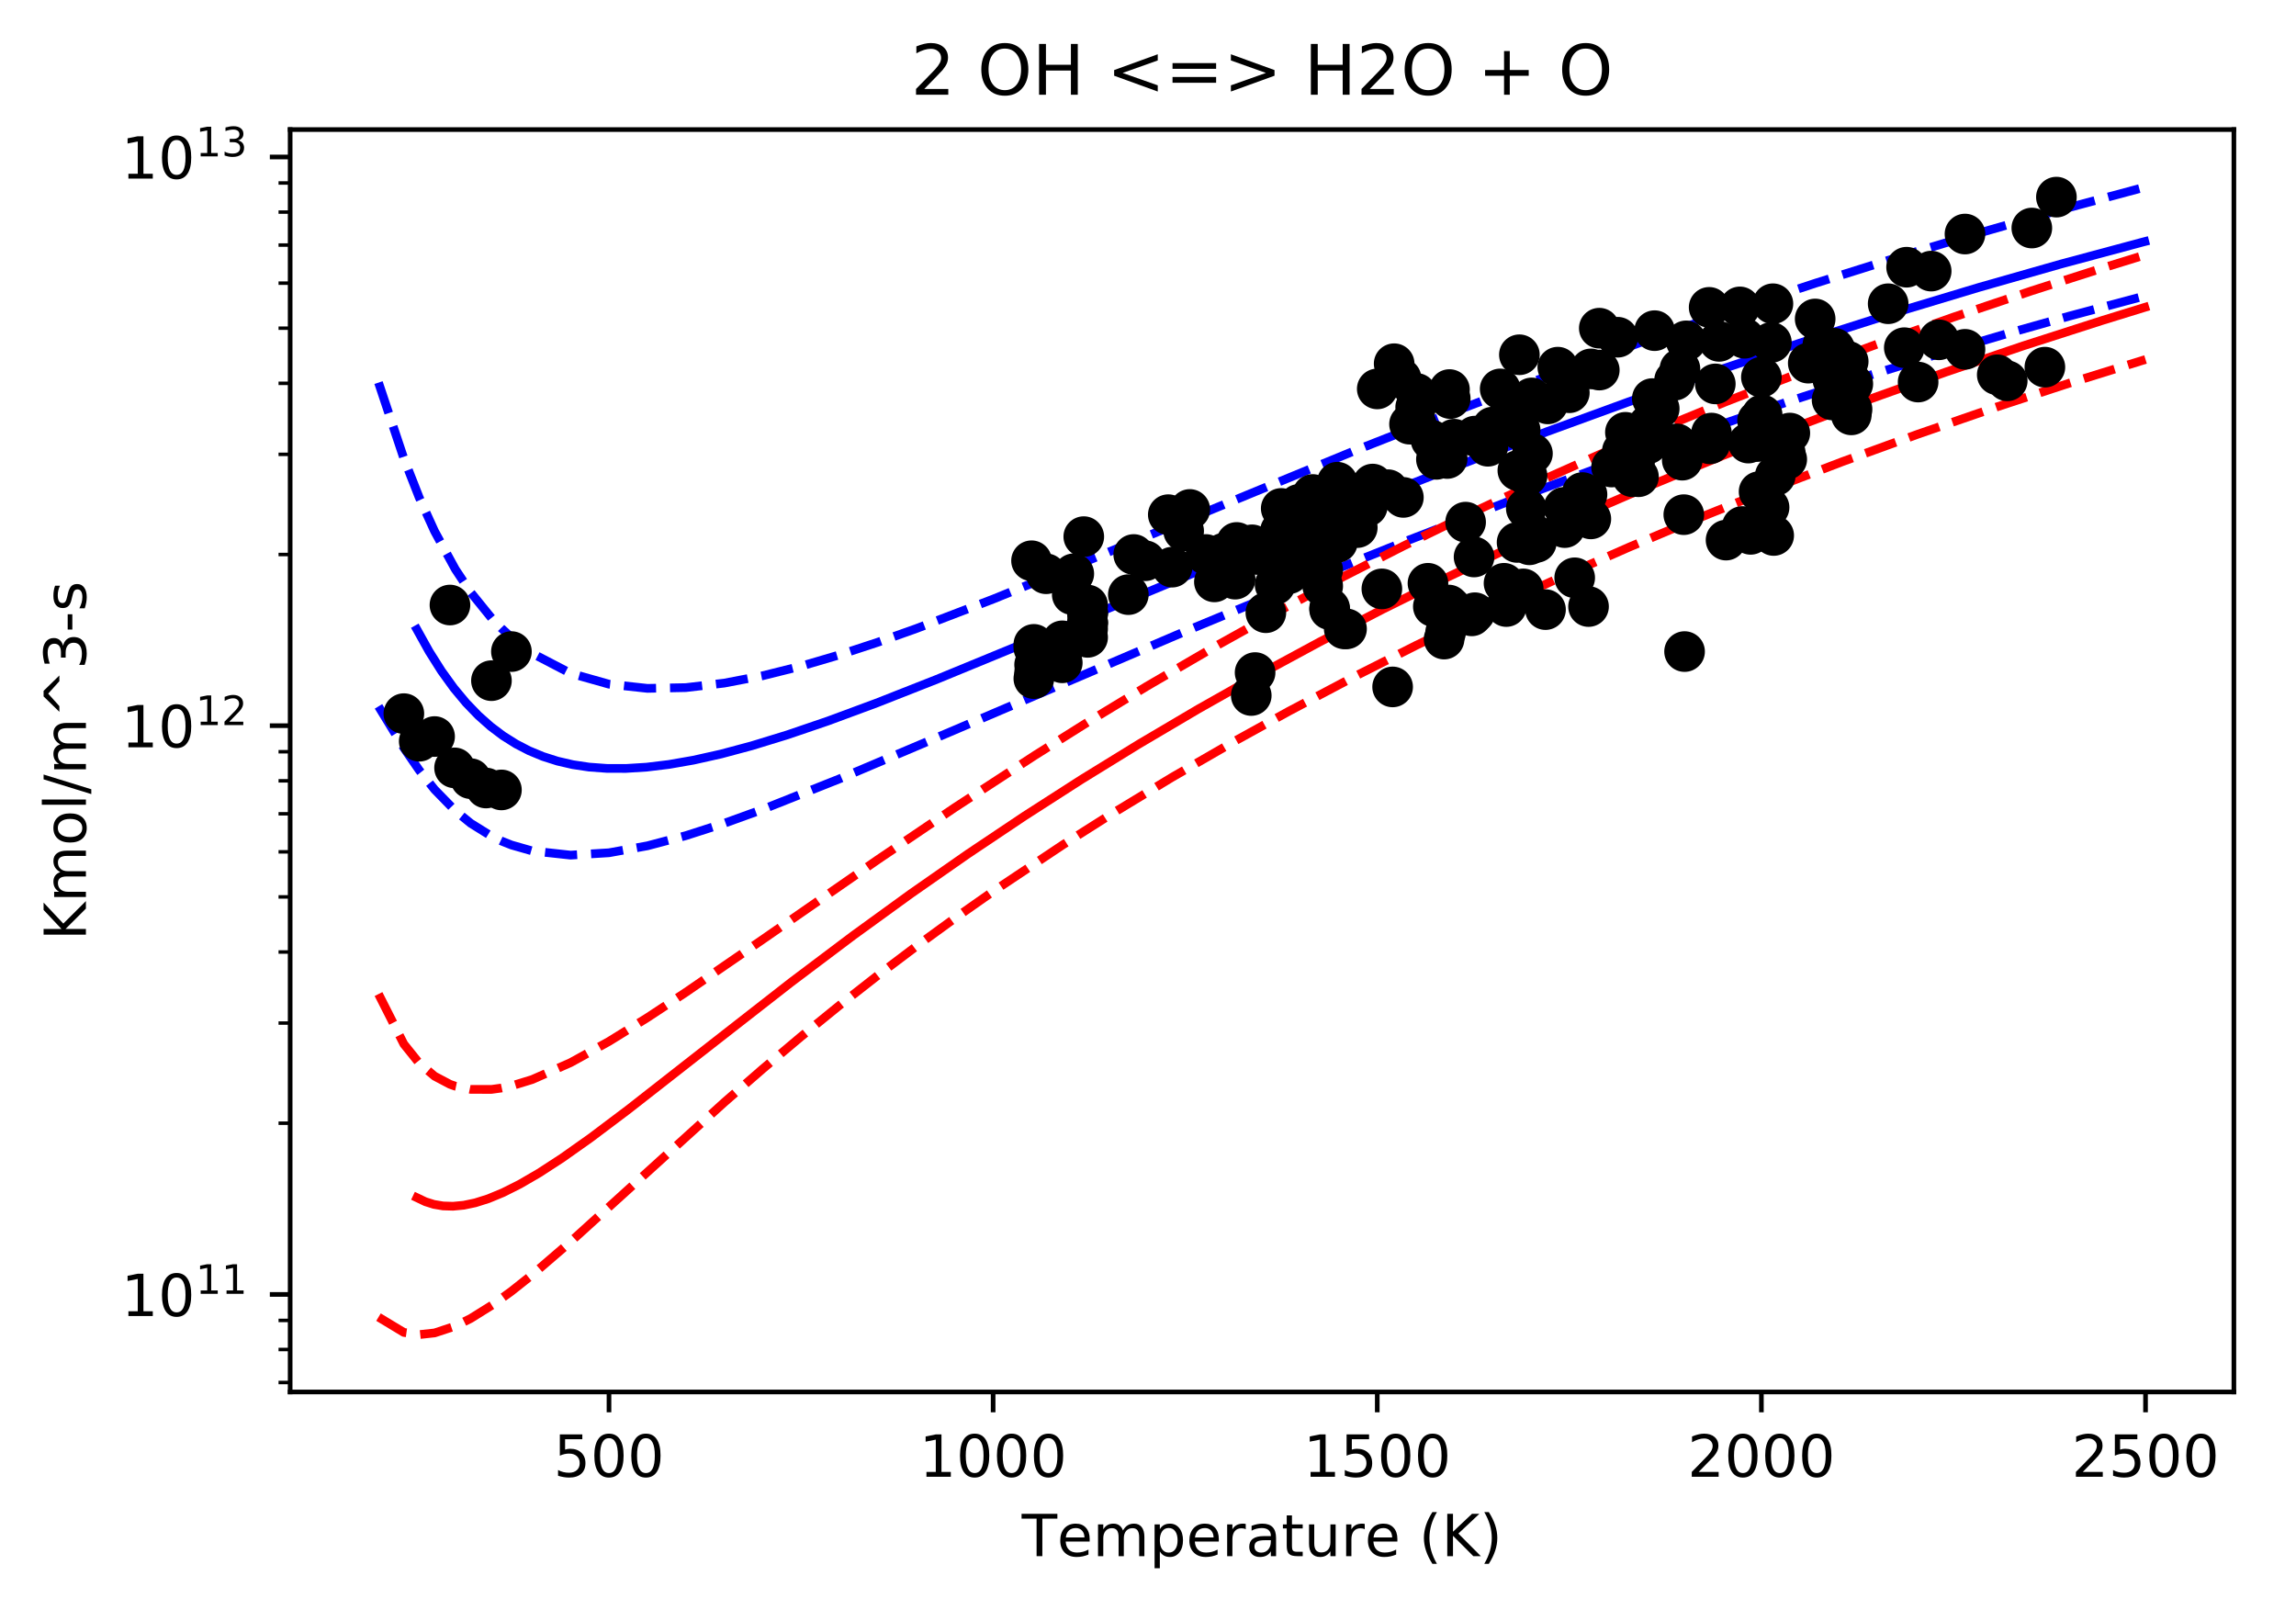 <?xml version="1.0" encoding="utf-8" standalone="no"?>
<!DOCTYPE svg PUBLIC "-//W3C//DTD SVG 1.1//EN"
  "http://www.w3.org/Graphics/SVG/1.1/DTD/svg11.dtd">
<!-- Created with matplotlib (https://matplotlib.org/) -->
<svg height="277.314pt" version="1.1" viewBox="0 0 395.478 277.314" width="395.478pt" xmlns="http://www.w3.org/2000/svg" xmlns:xlink="http://www.w3.org/1999/xlink">
 <defs>
  <style type="text/css">
*{stroke-linecap:butt;stroke-linejoin:round;}
  </style>
 </defs>
 <g id="figure_1">
  <g id="patch_1">
   <path d="M 0 277.314 
L 395.478 277.314 
L 395.478 0 
L 0 0 
z
" style="fill:#ffffff;"/>
  </g>
  <g id="axes_1">
   <g id="patch_2">
    <path d="M 49.978 239.758 
L 384.778 239.758 
L 384.778 22.318 
L 49.978 22.318 
z
" style="fill:#ffffff;"/>
   </g>
   <g id="matplotlib.axis_1">
    <g id="xtick_1">
     <g id="line2d_1">
      <defs>
       <path d="M 0 0 
L 0 3.5 
" id="m59eb3a5413" style="stroke:#000000;stroke-width:0.8;"/>
      </defs>
      <g>
       <use style="stroke:#000000;stroke-width:0.8;" x="104.896" xlink:href="#m59eb3a5413" y="239.758"/>
      </g>
     </g>
     <g id="text_1">
      <!-- 500 -->
      <defs>
       <path d="M 10.797 72.906 
L 49.516 72.906 
L 49.516 64.594 
L 19.828 64.594 
L 19.828 46.734 
Q 21.969 47.469 24.109 47.828 
Q 26.266 48.188 28.422 48.188 
Q 40.625 48.188 47.75 41.5 
Q 54.891 34.812 54.891 23.391 
Q 54.891 11.625 47.562 5.094 
Q 40.234 -1.422 26.906 -1.422 
Q 22.312 -1.422 17.547 -0.641 
Q 12.797 0.141 7.719 1.703 
L 7.719 11.625 
Q 12.109 9.234 16.797 8.062 
Q 21.484 6.891 26.703 6.891 
Q 35.156 6.891 40.078 11.328 
Q 45.016 15.766 45.016 23.391 
Q 45.016 31 40.078 35.438 
Q 35.156 39.891 26.703 39.891 
Q 22.75 39.891 18.812 39.016 
Q 14.891 38.141 10.797 36.281 
z
" id="DejaVuSans-53"/>
       <path d="M 31.781 66.406 
Q 24.172 66.406 20.328 58.906 
Q 16.5 51.422 16.5 36.375 
Q 16.5 21.391 20.328 13.891 
Q 24.172 6.391 31.781 6.391 
Q 39.453 6.391 43.281 13.891 
Q 47.125 21.391 47.125 36.375 
Q 47.125 51.422 43.281 58.906 
Q 39.453 66.406 31.781 66.406 
z
M 31.781 74.219 
Q 44.047 74.219 50.516 64.516 
Q 56.984 54.828 56.984 36.375 
Q 56.984 17.969 50.516 8.266 
Q 44.047 -1.422 31.781 -1.422 
Q 19.531 -1.422 13.062 8.266 
Q 6.594 17.969 6.594 36.375 
Q 6.594 54.828 13.062 64.516 
Q 19.531 74.219 31.781 74.219 
z
" id="DejaVuSans-48"/>
      </defs>
      <g transform="translate(95.352 254.357)scale(0.1 -0.1)">
       <use xlink:href="#DejaVuSans-53"/>
       <use x="63.623" xlink:href="#DejaVuSans-48"/>
       <use x="127.246" xlink:href="#DejaVuSans-48"/>
      </g>
     </g>
    </g>
    <g id="xtick_2">
     <g id="line2d_2">
      <g>
       <use style="stroke:#000000;stroke-width:0.8;" x="171.062" xlink:href="#m59eb3a5413" y="239.758"/>
      </g>
     </g>
     <g id="text_2">
      <!-- 1000 -->
      <defs>
       <path d="M 12.406 8.297 
L 28.516 8.297 
L 28.516 63.922 
L 10.984 60.406 
L 10.984 69.391 
L 28.422 72.906 
L 38.281 72.906 
L 38.281 8.297 
L 54.391 8.297 
L 54.391 0 
L 12.406 0 
z
" id="DejaVuSans-49"/>
      </defs>
      <g transform="translate(158.337 254.357)scale(0.1 -0.1)">
       <use xlink:href="#DejaVuSans-49"/>
       <use x="63.623" xlink:href="#DejaVuSans-48"/>
       <use x="127.246" xlink:href="#DejaVuSans-48"/>
       <use x="190.869" xlink:href="#DejaVuSans-48"/>
      </g>
     </g>
    </g>
    <g id="xtick_3">
     <g id="line2d_3">
      <g>
       <use style="stroke:#000000;stroke-width:0.8;" x="237.228" xlink:href="#m59eb3a5413" y="239.758"/>
      </g>
     </g>
     <g id="text_3">
      <!-- 1500 -->
      <g transform="translate(224.503 254.357)scale(0.1 -0.1)">
       <use xlink:href="#DejaVuSans-49"/>
       <use x="63.623" xlink:href="#DejaVuSans-53"/>
       <use x="127.246" xlink:href="#DejaVuSans-48"/>
       <use x="190.869" xlink:href="#DejaVuSans-48"/>
      </g>
     </g>
    </g>
    <g id="xtick_4">
     <g id="line2d_4">
      <g>
       <use style="stroke:#000000;stroke-width:0.8;" x="303.394" xlink:href="#m59eb3a5413" y="239.758"/>
      </g>
     </g>
     <g id="text_4">
      <!-- 2000 -->
      <defs>
       <path d="M 19.188 8.297 
L 53.609 8.297 
L 53.609 0 
L 7.328 0 
L 7.328 8.297 
Q 12.938 14.109 22.625 23.891 
Q 32.328 33.688 34.812 36.531 
Q 39.547 41.844 41.422 45.531 
Q 43.312 49.219 43.312 52.781 
Q 43.312 58.594 39.234 62.25 
Q 35.156 65.922 28.609 65.922 
Q 23.969 65.922 18.812 64.312 
Q 13.672 62.703 7.812 59.422 
L 7.812 69.391 
Q 13.766 71.781 18.938 73 
Q 24.125 74.219 28.422 74.219 
Q 39.75 74.219 46.484 68.547 
Q 53.219 62.891 53.219 53.422 
Q 53.219 48.922 51.531 44.891 
Q 49.859 40.875 45.406 35.406 
Q 44.188 33.984 37.641 27.219 
Q 31.109 20.453 19.188 8.297 
z
" id="DejaVuSans-50"/>
      </defs>
      <g transform="translate(290.669 254.357)scale(0.1 -0.1)">
       <use xlink:href="#DejaVuSans-50"/>
       <use x="63.623" xlink:href="#DejaVuSans-48"/>
       <use x="127.246" xlink:href="#DejaVuSans-48"/>
       <use x="190.869" xlink:href="#DejaVuSans-48"/>
      </g>
     </g>
    </g>
    <g id="xtick_5">
     <g id="line2d_5">
      <g>
       <use style="stroke:#000000;stroke-width:0.8;" x="369.56" xlink:href="#m59eb3a5413" y="239.758"/>
      </g>
     </g>
     <g id="text_5">
      <!-- 2500 -->
      <g transform="translate(356.835 254.357)scale(0.1 -0.1)">
       <use xlink:href="#DejaVuSans-50"/>
       <use x="63.623" xlink:href="#DejaVuSans-53"/>
       <use x="127.246" xlink:href="#DejaVuSans-48"/>
       <use x="190.869" xlink:href="#DejaVuSans-48"/>
      </g>
     </g>
    </g>
    <g id="text_6">
     <!-- Temperature (K) -->
     <defs>
      <path d="M -0.297 72.906 
L 61.375 72.906 
L 61.375 64.594 
L 35.5 64.594 
L 35.5 0 
L 25.594 0 
L 25.594 64.594 
L -0.297 64.594 
z
" id="DejaVuSans-84"/>
      <path d="M 56.203 29.594 
L 56.203 25.203 
L 14.891 25.203 
Q 15.484 15.922 20.484 11.062 
Q 25.484 6.203 34.422 6.203 
Q 39.594 6.203 44.453 7.469 
Q 49.312 8.734 54.109 11.281 
L 54.109 2.781 
Q 49.266 0.734 44.188 -0.344 
Q 39.109 -1.422 33.891 -1.422 
Q 20.797 -1.422 13.156 6.188 
Q 5.516 13.812 5.516 26.812 
Q 5.516 40.234 12.766 48.109 
Q 20.016 56 32.328 56 
Q 43.359 56 49.781 48.891 
Q 56.203 41.797 56.203 29.594 
z
M 47.219 32.234 
Q 47.125 39.594 43.094 43.984 
Q 39.062 48.391 32.422 48.391 
Q 24.906 48.391 20.391 44.141 
Q 15.875 39.891 15.188 32.172 
z
" id="DejaVuSans-101"/>
      <path d="M 52 44.188 
Q 55.375 50.25 60.062 53.125 
Q 64.75 56 71.094 56 
Q 79.641 56 84.281 50.016 
Q 88.922 44.047 88.922 33.016 
L 88.922 0 
L 79.891 0 
L 79.891 32.719 
Q 79.891 40.578 77.094 44.375 
Q 74.312 48.188 68.609 48.188 
Q 61.625 48.188 57.562 43.547 
Q 53.516 38.922 53.516 30.906 
L 53.516 0 
L 44.484 0 
L 44.484 32.719 
Q 44.484 40.625 41.703 44.406 
Q 38.922 48.188 33.109 48.188 
Q 26.219 48.188 22.156 43.531 
Q 18.109 38.875 18.109 30.906 
L 18.109 0 
L 9.078 0 
L 9.078 54.688 
L 18.109 54.688 
L 18.109 46.188 
Q 21.188 51.219 25.484 53.609 
Q 29.781 56 35.688 56 
Q 41.656 56 45.828 52.969 
Q 50 49.953 52 44.188 
z
" id="DejaVuSans-109"/>
      <path d="M 18.109 8.203 
L 18.109 -20.797 
L 9.078 -20.797 
L 9.078 54.688 
L 18.109 54.688 
L 18.109 46.391 
Q 20.953 51.266 25.266 53.625 
Q 29.594 56 35.594 56 
Q 45.562 56 51.781 48.094 
Q 58.016 40.188 58.016 27.297 
Q 58.016 14.406 51.781 6.484 
Q 45.562 -1.422 35.594 -1.422 
Q 29.594 -1.422 25.266 0.953 
Q 20.953 3.328 18.109 8.203 
z
M 48.688 27.297 
Q 48.688 37.203 44.609 42.844 
Q 40.531 48.484 33.406 48.484 
Q 26.266 48.484 22.188 42.844 
Q 18.109 37.203 18.109 27.297 
Q 18.109 17.391 22.188 11.75 
Q 26.266 6.109 33.406 6.109 
Q 40.531 6.109 44.609 11.75 
Q 48.688 17.391 48.688 27.297 
z
" id="DejaVuSans-112"/>
      <path d="M 41.109 46.297 
Q 39.594 47.172 37.812 47.578 
Q 36.031 48 33.891 48 
Q 26.266 48 22.188 43.047 
Q 18.109 38.094 18.109 28.812 
L 18.109 0 
L 9.078 0 
L 9.078 54.688 
L 18.109 54.688 
L 18.109 46.188 
Q 20.953 51.172 25.484 53.578 
Q 30.031 56 36.531 56 
Q 37.453 56 38.578 55.875 
Q 39.703 55.766 41.062 55.516 
z
" id="DejaVuSans-114"/>
      <path d="M 34.281 27.484 
Q 23.391 27.484 19.188 25 
Q 14.984 22.516 14.984 16.5 
Q 14.984 11.719 18.141 8.906 
Q 21.297 6.109 26.703 6.109 
Q 34.188 6.109 38.703 11.406 
Q 43.219 16.703 43.219 25.484 
L 43.219 27.484 
z
M 52.203 31.203 
L 52.203 0 
L 43.219 0 
L 43.219 8.297 
Q 40.141 3.328 35.547 0.953 
Q 30.953 -1.422 24.312 -1.422 
Q 15.922 -1.422 10.953 3.297 
Q 6 8.016 6 15.922 
Q 6 25.141 12.172 29.828 
Q 18.359 34.516 30.609 34.516 
L 43.219 34.516 
L 43.219 35.406 
Q 43.219 41.609 39.141 45 
Q 35.062 48.391 27.688 48.391 
Q 23 48.391 18.547 47.266 
Q 14.109 46.141 10.016 43.891 
L 10.016 52.203 
Q 14.938 54.109 19.578 55.047 
Q 24.219 56 28.609 56 
Q 40.484 56 46.344 49.844 
Q 52.203 43.703 52.203 31.203 
z
" id="DejaVuSans-97"/>
      <path d="M 18.312 70.219 
L 18.312 54.688 
L 36.812 54.688 
L 36.812 47.703 
L 18.312 47.703 
L 18.312 18.016 
Q 18.312 11.328 20.141 9.422 
Q 21.969 7.516 27.594 7.516 
L 36.812 7.516 
L 36.812 0 
L 27.594 0 
Q 17.188 0 13.234 3.875 
Q 9.281 7.766 9.281 18.016 
L 9.281 47.703 
L 2.688 47.703 
L 2.688 54.688 
L 9.281 54.688 
L 9.281 70.219 
z
" id="DejaVuSans-116"/>
      <path d="M 8.5 21.578 
L 8.5 54.688 
L 17.484 54.688 
L 17.484 21.922 
Q 17.484 14.156 20.5 10.266 
Q 23.531 6.391 29.594 6.391 
Q 36.859 6.391 41.078 11.031 
Q 45.312 15.672 45.312 23.688 
L 45.312 54.688 
L 54.297 54.688 
L 54.297 0 
L 45.312 0 
L 45.312 8.406 
Q 42.047 3.422 37.719 1 
Q 33.406 -1.422 27.688 -1.422 
Q 18.266 -1.422 13.375 4.438 
Q 8.5 10.297 8.5 21.578 
z
M 31.109 56 
z
" id="DejaVuSans-117"/>
      <path id="DejaVuSans-32"/>
      <path d="M 31 75.875 
Q 24.469 64.656 21.281 53.656 
Q 18.109 42.672 18.109 31.391 
Q 18.109 20.125 21.312 9.062 
Q 24.516 -2 31 -13.188 
L 23.188 -13.188 
Q 15.875 -1.703 12.234 9.375 
Q 8.594 20.453 8.594 31.391 
Q 8.594 42.281 12.203 53.312 
Q 15.828 64.359 23.188 75.875 
z
" id="DejaVuSans-40"/>
      <path d="M 9.812 72.906 
L 19.672 72.906 
L 19.672 42.094 
L 52.391 72.906 
L 65.094 72.906 
L 28.906 38.922 
L 67.672 0 
L 54.688 0 
L 19.672 35.109 
L 19.672 0 
L 9.812 0 
z
" id="DejaVuSans-75"/>
      <path d="M 8.016 75.875 
L 15.828 75.875 
Q 23.141 64.359 26.781 53.312 
Q 30.422 42.281 30.422 31.391 
Q 30.422 20.453 26.781 9.375 
Q 23.141 -1.703 15.828 -13.188 
L 8.016 -13.188 
Q 14.5 -2 17.703 9.062 
Q 20.906 20.125 20.906 31.391 
Q 20.906 42.672 17.703 53.656 
Q 14.5 64.656 8.016 75.875 
z
" id="DejaVuSans-41"/>
     </defs>
     <g transform="translate(175.991 268.035)scale(0.1 -0.1)">
      <use xlink:href="#DejaVuSans-84"/>
      <use x="60.818" xlink:href="#DejaVuSans-101"/>
      <use x="122.342" xlink:href="#DejaVuSans-109"/>
      <use x="219.754" xlink:href="#DejaVuSans-112"/>
      <use x="283.23" xlink:href="#DejaVuSans-101"/>
      <use x="344.754" xlink:href="#DejaVuSans-114"/>
      <use x="385.867" xlink:href="#DejaVuSans-97"/>
      <use x="447.146" xlink:href="#DejaVuSans-116"/>
      <use x="486.355" xlink:href="#DejaVuSans-117"/>
      <use x="549.734" xlink:href="#DejaVuSans-114"/>
      <use x="590.816" xlink:href="#DejaVuSans-101"/>
      <use x="652.34" xlink:href="#DejaVuSans-32"/>
      <use x="684.127" xlink:href="#DejaVuSans-40"/>
      <use x="723.141" xlink:href="#DejaVuSans-75"/>
      <use x="788.717" xlink:href="#DejaVuSans-41"/>
     </g>
    </g>
   </g>
   <g id="matplotlib.axis_2">
    <g id="ytick_1">
     <g id="line2d_6">
      <defs>
       <path d="M 0 0 
L -3.5 0 
" id="m14141e09e9" style="stroke:#000000;stroke-width:0.8;"/>
      </defs>
      <g>
       <use style="stroke:#000000;stroke-width:0.8;" x="49.978" xlink:href="#m14141e09e9" y="222.951"/>
      </g>
     </g>
     <g id="text_7">
      <!-- $\mathdefault{10^{11}}$ -->
      <g transform="translate(20.878 226.75)scale(0.1 -0.1)">
       <use transform="translate(0 0.684)" xlink:href="#DejaVuSans-49"/>
       <use transform="translate(63.623 0.684)" xlink:href="#DejaVuSans-48"/>
       <use transform="translate(128.203 38.966)scale(0.7)" xlink:href="#DejaVuSans-49"/>
       <use transform="translate(172.739 38.966)scale(0.7)" xlink:href="#DejaVuSans-49"/>
      </g>
     </g>
    </g>
    <g id="ytick_2">
     <g id="line2d_7">
      <g>
       <use style="stroke:#000000;stroke-width:0.8;" x="49.978" xlink:href="#m14141e09e9" y="124.995"/>
      </g>
     </g>
     <g id="text_8">
      <!-- $\mathdefault{10^{12}}$ -->
      <g transform="translate(20.878 128.794)scale(0.1 -0.1)">
       <use transform="translate(0 0.766)" xlink:href="#DejaVuSans-49"/>
       <use transform="translate(63.623 0.766)" xlink:href="#DejaVuSans-48"/>
       <use transform="translate(128.203 39.047)scale(0.7)" xlink:href="#DejaVuSans-49"/>
       <use transform="translate(172.739 39.047)scale(0.7)" xlink:href="#DejaVuSans-50"/>
      </g>
     </g>
    </g>
    <g id="ytick_3">
     <g id="line2d_8">
      <g>
       <use style="stroke:#000000;stroke-width:0.8;" x="49.978" xlink:href="#m14141e09e9" y="27.039"/>
      </g>
     </g>
     <g id="text_9">
      <!-- $\mathdefault{10^{13}}$ -->
      <defs>
       <path d="M 40.578 39.312 
Q 47.656 37.797 51.625 33 
Q 55.609 28.219 55.609 21.188 
Q 55.609 10.406 48.188 4.484 
Q 40.766 -1.422 27.094 -1.422 
Q 22.516 -1.422 17.656 -0.516 
Q 12.797 0.391 7.625 2.203 
L 7.625 11.719 
Q 11.719 9.328 16.594 8.109 
Q 21.484 6.891 26.812 6.891 
Q 36.078 6.891 40.938 10.547 
Q 45.797 14.203 45.797 21.188 
Q 45.797 27.641 41.281 31.266 
Q 36.766 34.906 28.719 34.906 
L 20.219 34.906 
L 20.219 43.016 
L 29.109 43.016 
Q 36.375 43.016 40.234 45.922 
Q 44.094 48.828 44.094 54.297 
Q 44.094 59.906 40.109 62.906 
Q 36.141 65.922 28.719 65.922 
Q 24.656 65.922 20.016 65.031 
Q 15.375 64.156 9.812 62.312 
L 9.812 71.094 
Q 15.438 72.656 20.344 73.438 
Q 25.25 74.219 29.594 74.219 
Q 40.828 74.219 47.359 69.109 
Q 53.906 64.016 53.906 55.328 
Q 53.906 49.266 50.438 45.094 
Q 46.969 40.922 40.578 39.312 
z
" id="DejaVuSans-51"/>
      </defs>
      <g transform="translate(20.878 30.838)scale(0.1 -0.1)">
       <use transform="translate(0 0.766)" xlink:href="#DejaVuSans-49"/>
       <use transform="translate(63.623 0.766)" xlink:href="#DejaVuSans-48"/>
       <use transform="translate(128.203 39.047)scale(0.7)" xlink:href="#DejaVuSans-49"/>
       <use transform="translate(172.739 39.047)scale(0.7)" xlink:href="#DejaVuSans-51"/>
      </g>
     </g>
    </g>
    <g id="ytick_4">
     <g id="line2d_9">
      <defs>
       <path d="M 0 0 
L -2 0 
" id="mbc4646afec" style="stroke:#000000;stroke-width:0.6;"/>
      </defs>
      <g>
       <use style="stroke:#000000;stroke-width:0.6;" x="49.978" xlink:href="#mbc4646afec" y="238.124"/>
      </g>
     </g>
    </g>
    <g id="ytick_5">
     <g id="line2d_10">
      <g>
       <use style="stroke:#000000;stroke-width:0.6;" x="49.978" xlink:href="#mbc4646afec" y="232.443"/>
      </g>
     </g>
    </g>
    <g id="ytick_6">
     <g id="line2d_11">
      <g>
       <use style="stroke:#000000;stroke-width:0.6;" x="49.978" xlink:href="#mbc4646afec" y="227.433"/>
      </g>
     </g>
    </g>
    <g id="ytick_7">
     <g id="line2d_12">
      <g>
       <use style="stroke:#000000;stroke-width:0.6;" x="49.978" xlink:href="#mbc4646afec" y="193.463"/>
      </g>
     </g>
    </g>
    <g id="ytick_8">
     <g id="line2d_13">
      <g>
       <use style="stroke:#000000;stroke-width:0.6;" x="49.978" xlink:href="#mbc4646afec" y="176.214"/>
      </g>
     </g>
    </g>
    <g id="ytick_9">
     <g id="line2d_14">
      <g>
       <use style="stroke:#000000;stroke-width:0.6;" x="49.978" xlink:href="#mbc4646afec" y="163.975"/>
      </g>
     </g>
    </g>
    <g id="ytick_10">
     <g id="line2d_15">
      <g>
       <use style="stroke:#000000;stroke-width:0.6;" x="49.978" xlink:href="#mbc4646afec" y="154.482"/>
      </g>
     </g>
    </g>
    <g id="ytick_11">
     <g id="line2d_16">
      <g>
       <use style="stroke:#000000;stroke-width:0.6;" x="49.978" xlink:href="#mbc4646afec" y="146.726"/>
      </g>
     </g>
    </g>
    <g id="ytick_12">
     <g id="line2d_17">
      <g>
       <use style="stroke:#000000;stroke-width:0.6;" x="49.978" xlink:href="#mbc4646afec" y="140.168"/>
      </g>
     </g>
    </g>
    <g id="ytick_13">
     <g id="line2d_18">
      <g>
       <use style="stroke:#000000;stroke-width:0.6;" x="49.978" xlink:href="#mbc4646afec" y="134.488"/>
      </g>
     </g>
    </g>
    <g id="ytick_14">
     <g id="line2d_19">
      <g>
       <use style="stroke:#000000;stroke-width:0.6;" x="49.978" xlink:href="#mbc4646afec" y="129.477"/>
      </g>
     </g>
    </g>
    <g id="ytick_15">
     <g id="line2d_20">
      <g>
       <use style="stroke:#000000;stroke-width:0.6;" x="49.978" xlink:href="#mbc4646afec" y="95.507"/>
      </g>
     </g>
    </g>
    <g id="ytick_16">
     <g id="line2d_21">
      <g>
       <use style="stroke:#000000;stroke-width:0.6;" x="49.978" xlink:href="#mbc4646afec" y="78.258"/>
      </g>
     </g>
    </g>
    <g id="ytick_17">
     <g id="line2d_22">
      <g>
       <use style="stroke:#000000;stroke-width:0.6;" x="49.978" xlink:href="#mbc4646afec" y="66.02"/>
      </g>
     </g>
    </g>
    <g id="ytick_18">
     <g id="line2d_23">
      <g>
       <use style="stroke:#000000;stroke-width:0.6;" x="49.978" xlink:href="#mbc4646afec" y="56.527"/>
      </g>
     </g>
    </g>
    <g id="ytick_19">
     <g id="line2d_24">
      <g>
       <use style="stroke:#000000;stroke-width:0.6;" x="49.978" xlink:href="#mbc4646afec" y="48.77"/>
      </g>
     </g>
    </g>
    <g id="ytick_20">
     <g id="line2d_25">
      <g>
       <use style="stroke:#000000;stroke-width:0.6;" x="49.978" xlink:href="#mbc4646afec" y="42.213"/>
      </g>
     </g>
    </g>
    <g id="ytick_21">
     <g id="line2d_26">
      <g>
       <use style="stroke:#000000;stroke-width:0.6;" x="49.978" xlink:href="#mbc4646afec" y="36.532"/>
      </g>
     </g>
    </g>
    <g id="ytick_22">
     <g id="line2d_27">
      <g>
       <use style="stroke:#000000;stroke-width:0.6;" x="49.978" xlink:href="#mbc4646afec" y="31.521"/>
      </g>
     </g>
    </g>
    <g id="text_10">
     <!-- Kmol/m^3-s -->
     <defs>
      <path d="M 30.609 48.391 
Q 23.391 48.391 19.188 42.75 
Q 14.984 37.109 14.984 27.297 
Q 14.984 17.484 19.156 11.844 
Q 23.344 6.203 30.609 6.203 
Q 37.797 6.203 41.984 11.859 
Q 46.188 17.531 46.188 27.297 
Q 46.188 37.016 41.984 42.703 
Q 37.797 48.391 30.609 48.391 
z
M 30.609 56 
Q 42.328 56 49.016 48.375 
Q 55.719 40.766 55.719 27.297 
Q 55.719 13.875 49.016 6.219 
Q 42.328 -1.422 30.609 -1.422 
Q 18.844 -1.422 12.172 6.219 
Q 5.516 13.875 5.516 27.297 
Q 5.516 40.766 12.172 48.375 
Q 18.844 56 30.609 56 
z
" id="DejaVuSans-111"/>
      <path d="M 9.422 75.984 
L 18.406 75.984 
L 18.406 0 
L 9.422 0 
z
" id="DejaVuSans-108"/>
      <path d="M 25.391 72.906 
L 33.688 72.906 
L 8.297 -9.281 
L 0 -9.281 
z
" id="DejaVuSans-47"/>
      <path d="M 46.688 72.906 
L 73.188 45.703 
L 63.375 45.703 
L 41.891 64.984 
L 20.406 45.703 
L 10.594 45.703 
L 37.109 72.906 
z
" id="DejaVuSans-94"/>
      <path d="M 4.891 31.391 
L 31.203 31.391 
L 31.203 23.391 
L 4.891 23.391 
z
" id="DejaVuSans-45"/>
      <path d="M 44.281 53.078 
L 44.281 44.578 
Q 40.484 46.531 36.375 47.5 
Q 32.281 48.484 27.875 48.484 
Q 21.188 48.484 17.844 46.438 
Q 14.5 44.391 14.5 40.281 
Q 14.5 37.156 16.891 35.375 
Q 19.281 33.594 26.516 31.984 
L 29.594 31.297 
Q 39.156 29.25 43.188 25.516 
Q 47.219 21.781 47.219 15.094 
Q 47.219 7.469 41.188 3.016 
Q 35.156 -1.422 24.609 -1.422 
Q 20.219 -1.422 15.453 -0.562 
Q 10.688 0.297 5.422 2 
L 5.422 11.281 
Q 10.406 8.688 15.234 7.391 
Q 20.062 6.109 24.812 6.109 
Q 31.156 6.109 34.562 8.281 
Q 37.984 10.453 37.984 14.406 
Q 37.984 18.062 35.516 20.016 
Q 33.062 21.969 24.703 23.781 
L 21.578 24.516 
Q 13.234 26.266 9.516 29.906 
Q 5.812 33.547 5.812 39.891 
Q 5.812 47.609 11.281 51.797 
Q 16.75 56 26.812 56 
Q 31.781 56 36.172 55.266 
Q 40.578 54.547 44.281 53.078 
z
" id="DejaVuSans-115"/>
     </defs>
     <g transform="translate(14.798 161.97)rotate(-90)scale(0.1 -0.1)">
      <use xlink:href="#DejaVuSans-75"/>
      <use x="65.576" xlink:href="#DejaVuSans-109"/>
      <use x="162.988" xlink:href="#DejaVuSans-111"/>
      <use x="224.17" xlink:href="#DejaVuSans-108"/>
      <use x="251.953" xlink:href="#DejaVuSans-47"/>
      <use x="285.645" xlink:href="#DejaVuSans-109"/>
      <use x="383.057" xlink:href="#DejaVuSans-94"/>
      <use x="466.846" xlink:href="#DejaVuSans-51"/>
      <use x="530.469" xlink:href="#DejaVuSans-45"/>
      <use x="566.553" xlink:href="#DejaVuSans-115"/>
     </g>
    </g>
   </g>
   <g id="line2d_28">
    <path clip-path="url(#p4f4467d866)" d="M 71.813 108.427 
L 73.93 112.228 
L 76.048 115.58 
L 78.165 118.511 
L 80.282 121.056 
L 82.399 123.25 
L 84.517 125.128 
L 86.634 126.724 
L 88.884 128.142 
L 91.133 129.307 
L 93.515 130.296 
L 96.03 131.098 
L 98.676 131.709 
L 101.455 132.124 
L 104.499 132.349 
L 107.807 132.359 
L 111.38 132.137 
L 115.218 131.671 
L 119.452 130.931 
L 124.216 129.865 
L 129.51 128.447 
L 135.597 126.579 
L 142.611 124.187 
L 150.947 121.103 
L 161.402 116.989 
L 175.958 111.002 
L 232.861 87.372 
L 250.196 80.531 
L 266.473 74.345 
L 282.088 68.648 
L 297.174 63.378 
L 311.996 58.435 
L 326.552 53.814 
L 340.844 49.508 
L 355.003 45.473 
L 368.898 41.743 
L 369.428 41.606 
L 369.428 41.606 
" style="fill:none;stroke:#0000ff;stroke-linecap:square;stroke-width:1.5;"/>
   </g>
   <g id="line2d_29">
    <path clip-path="url(#p4f4467d866)" d="M 65.196 65.898 
L 69.563 78.957 
L 72.21 85.692 
L 74.857 91.51 
L 78.43 98.045 
L 81.076 102.032 
L 84.649 106.442 
L 86.369 108.22 
L 88.09 109.801 
L 91.663 112.53 
L 98.279 115.974 
L 104.896 117.843 
L 111.513 118.565 
L 118.129 118.435 
L 124.746 117.66 
L 131.362 116.392 
L 137.979 114.742 
L 144.596 112.795 
L 151.212 110.619 
L 157.829 108.266 
L 171.062 103.193 
L 187.339 96.573 
L 187.339 96.573 
L 233.39 77.609 
L 250.461 70.888 
L 250.461 70.888 
L 266.606 64.775 
L 282.618 58.967 
L 297.307 53.872 
L 312.657 48.793 
L 328.008 43.968 
L 338.462 40.829 
L 338.462 40.829 
L 354.209 36.327 
L 369.56 32.202 
L 369.56 32.202 
" style="fill:none;stroke:#0000ff;stroke-dasharray:5.55,2.4;stroke-dashoffset:0;stroke-width:1.5;"/>
   </g>
   <g id="line2d_30">
    <path clip-path="url(#p4f4467d866)" d="M 65.196 121.666 
L 69.563 128.813 
L 72.21 132.659 
L 74.857 135.987 
L 78.43 139.654 
L 81.076 141.803 
L 84.649 144.03 
L 86.369 144.857 
L 88.09 145.543 
L 91.663 146.565 
L 98.279 147.289 
L 104.896 146.882 
L 111.513 145.684 
L 118.129 143.936 
L 124.746 141.806 
L 131.362 139.413 
L 144.596 134.151 
L 164.445 125.733 
L 204.145 108.748 
L 223.995 100.516 
L 242.786 92.971 
L 259.46 86.51 
L 275.472 80.538 
L 275.472 80.538 
L 290.425 75.182 
L 307.496 69.349 
L 319.141 65.55 
L 333.963 60.939 
L 345.74 57.458 
L 356.327 54.474 
L 369.56 50.941 
L 369.56 50.941 
" style="fill:none;stroke:#0000ff;stroke-dasharray:5.55,2.4;stroke-dashoffset:0;stroke-width:1.5;"/>
   </g>
   <g id="line2d_31">
    <path clip-path="url(#p4f4467d866)" d="M 71.813 206.286 
L 73.269 206.982 
L 74.724 207.443 
L 76.312 207.712 
L 78.033 207.767 
L 79.885 207.591 
L 81.87 207.174 
L 84.12 206.463 
L 86.634 205.423 
L 89.545 203.961 
L 92.854 202.038 
L 96.824 199.459 
L 101.72 195.996 
L 108.204 191.116 
L 119.055 182.625 
L 136.259 169.198 
L 146.977 161.127 
L 156.902 153.928 
L 166.695 147.099 
L 176.488 140.543 
L 186.28 134.254 
L 196.205 128.142 
L 206.395 122.13 
L 216.716 116.297 
L 227.303 110.569 
L 238.154 104.95 
L 249.27 99.444 
L 260.651 94.054 
L 272.296 88.783 
L 284.338 83.578 
L 296.645 78.504 
L 309.217 73.562 
L 322.053 68.756 
L 335.154 64.088 
L 348.519 59.562 
L 362.149 55.183 
L 369.428 52.938 
L 369.428 52.938 
" style="fill:none;stroke:#ff0000;stroke-linecap:square;stroke-width:1.5;"/>
   </g>
   <g id="line2d_32">
    <path clip-path="url(#p4f4467d866)" d="M 65.196 171.218 
L 69.563 179.831 
L 72.21 183.128 
L 74.857 185.361 
L 77.503 186.76 
L 78.43 187.087 
L 81.076 187.637 
L 84.649 187.642 
L 86.369 187.404 
L 88.09 187.039 
L 91.663 185.942 
L 98.279 183.03 
L 104.896 179.375 
L 111.513 175.277 
L 118.129 170.917 
L 131.362 161.825 
L 151.212 148.058 
L 164.445 139.11 
L 178.208 130.135 
L 178.208 130.135 
L 187.339 124.396 
L 187.339 124.396 
L 197.528 118.21 
L 209.174 111.426 
L 220.686 105.019 
L 231.538 99.246 
L 241.727 94.051 
L 252.446 88.814 
L 264.224 83.316 
L 275.472 78.302 
L 275.472 78.302 
L 285.794 73.893 
L 297.307 69.181 
L 310.011 64.22 
L 323.244 59.302 
L 336.477 54.622 
L 349.975 50.082 
L 362.943 45.927 
L 369.56 43.882 
L 369.56 43.882 
" style="fill:none;stroke:#ff0000;stroke-dasharray:5.55,2.4;stroke-dashoffset:0;stroke-width:1.5;"/>
   </g>
   <g id="line2d_33">
    <path clip-path="url(#p4f4467d866)" d="M 65.196 226.862 
L 69.563 229.499 
L 72.21 229.874 
L 74.857 229.587 
L 78.43 228.409 
L 81.076 227.096 
L 85.046 224.615 
L 88.09 222.407 
L 91.663 219.573 
L 98.279 213.884 
L 124.746 189.878 
L 131.362 184.122 
L 137.979 178.55 
L 144.596 173.171 
L 151.212 167.986 
L 157.829 162.99 
L 164.445 158.176 
L 171.062 153.535 
L 183.104 145.494 
L 183.104 145.494 
L 190.912 140.538 
L 201.895 133.876 
L 212.747 127.616 
L 222.01 122.502 
L 233.39 116.487 
L 243.977 111.137 
L 243.977 111.137 
L 256.284 105.193 
L 268.326 99.645 
L 280.633 94.233 
L 290.425 90.105 
L 304.717 84.349 
L 317.289 79.539 
L 330.39 74.77 
L 344.02 70.063 
L 356.327 66.029 
L 369.56 61.914 
L 369.56 61.914 
" style="fill:none;stroke:#ff0000;stroke-dasharray:5.55,2.4;stroke-dashoffset:0;stroke-width:1.5;"/>
   </g>
   <g id="line2d_34">
    <defs>
     <path d="M 0 3 
C 0.796 3 1.559 2.684 2.121 2.121 
C 2.684 1.559 3 0.796 3 0 
C 3 -0.796 2.684 -1.559 2.121 -2.121 
C 1.559 -2.684 0.796 -3 0 -3 
C -0.796 -3 -1.559 -2.684 -2.121 -2.121 
C -2.684 -1.559 -3 -0.796 -3 0 
C -3 0.796 -2.684 1.559 -2.121 2.121 
C -1.559 2.684 -0.796 3 0 3 
z
" id="m86c9f9253d" style="stroke:#000000;"/>
    </defs>
    <g clip-path="url(#p4f4467d866)">
     <use style="stroke:#000000;" x="86.369" xlink:href="#m86c9f9253d" y="136.058"/>
     <use style="stroke:#000000;" x="83.723" xlink:href="#m86c9f9253d" y="135.729"/>
     <use style="stroke:#000000;" x="81.076" xlink:href="#m86c9f9253d" y="134.117"/>
     <use style="stroke:#000000;" x="78.297" xlink:href="#m86c9f9253d" y="132.26"/>
     <use style="stroke:#000000;" x="74.857" xlink:href="#m86c9f9253d" y="126.865"/>
     <use style="stroke:#000000;" x="72.21" xlink:href="#m86c9f9253d" y="127.672"/>
     <use style="stroke:#000000;" x="69.563" xlink:href="#m86c9f9253d" y="122.919"/>
     <use style="stroke:#000000;" x="177.679" xlink:href="#m86c9f9253d" y="96.584"/>
     <use style="stroke:#000000;" x="180.193" xlink:href="#m86c9f9253d" y="98.824"/>
     <use style="stroke:#000000;" x="184.692" xlink:href="#m86c9f9253d" y="102.421"/>
     <use style="stroke:#000000;" x="184.957" xlink:href="#m86c9f9253d" y="98.824"/>
     <use style="stroke:#000000;" x="186.677" xlink:href="#m86c9f9253d" y="92.431"/>
     <use style="stroke:#000000;" x="195.279" xlink:href="#m86c9f9253d" y="95.507"/>
     <use style="stroke:#000000;" x="197.264" xlink:href="#m86c9f9253d" y="96.584"/>
     <use style="stroke:#000000;" x="201.234" xlink:href="#m86c9f9253d" y="88.647"/>
     <use style="stroke:#000000;" x="203.88" xlink:href="#m86c9f9253d" y="91.453"/>
     <use style="stroke:#000000;" x="204.939" xlink:href="#m86c9f9253d" y="87.751"/>
     <use style="stroke:#000000;" x="210.762" xlink:href="#m86c9f9253d" y="95.295"/>
     <use style="stroke:#000000;" x="223.73" xlink:href="#m86c9f9253d" y="86.874"/>
     <use style="stroke:#000000;" x="226.112" xlink:href="#m86c9f9253d" y="85.172"/>
     <use style="stroke:#000000;" x="236.434" xlink:href="#m86c9f9253d" y="83.375"/>
     <use style="stroke:#000000;" x="249.27" xlink:href="#m86c9f9253d" y="78.973"/>
     <use style="stroke:#000000;" x="249.402" xlink:href="#m86c9f9253d" y="76.863"/>
     <use style="stroke:#000000;" x="256.284" xlink:href="#m86c9f9253d" y="76.863"/>
     <use style="stroke:#000000;" x="257.078" xlink:href="#m86c9f9253d" y="73.564"/>
     <use style="stroke:#000000;" x="261.577" xlink:href="#m86c9f9253d" y="69.915"/>
     <use style="stroke:#000000;" x="270.311" xlink:href="#m86c9f9253d" y="67.646"/>
     <use style="stroke:#000000;" x="285" xlink:href="#m86c9f9253d" y="56.954"/>
     <use style="stroke:#000000;" x="290.425" xlink:href="#m86c9f9253d" y="58.709"/>
     <use style="stroke:#000000;" x="305.114" xlink:href="#m86c9f9253d" y="58.978"/>
     <use style="stroke:#000000;" x="328.405" xlink:href="#m86c9f9253d" y="46.025"/>
     <use style="stroke:#000000;" x="338.462" xlink:href="#m86c9f9253d" y="40.311"/>
     <use style="stroke:#000000;" x="349.975" xlink:href="#m86c9f9253d" y="39.278"/>
     <use style="stroke:#000000;" x="354.209" xlink:href="#m86c9f9253d" y="33.953"/>
     <use style="stroke:#000000;" x="194.352" xlink:href="#m86c9f9253d" y="102.421"/>
     <use style="stroke:#000000;" x="201.895" xlink:href="#m86c9f9253d" y="97.689"/>
     <use style="stroke:#000000;" x="216.584" xlink:href="#m86c9f9253d" y="95.507"/>
     <use style="stroke:#000000;" x="207.718" xlink:href="#m86c9f9253d" y="95.507"/>
     <use style="stroke:#000000;" x="213.011" xlink:href="#m86c9f9253d" y="93.432"/>
     <use style="stroke:#000000;" x="220.554" xlink:href="#m86c9f9253d" y="91.453"/>
     <use style="stroke:#000000;" x="223.73" xlink:href="#m86c9f9253d" y="89.562"/>
     <use style="stroke:#000000;" x="227.171" xlink:href="#m86c9f9253d" y="91.453"/>
     <use style="stroke:#000000;" x="187.339" xlink:href="#m86c9f9253d" y="105.805"/>
     <use style="stroke:#000000;" x="187.339" xlink:href="#m86c9f9253d" y="108.317"/>
     <use style="stroke:#000000;" x="187.339" xlink:href="#m86c9f9253d" y="109.779"/>
     <use style="stroke:#000000;" x="187.339" xlink:href="#m86c9f9253d" y="105.535"/>
     <use style="stroke:#000000;" x="187.339" xlink:href="#m86c9f9253d" y="104.21"/>
     <use style="stroke:#000000;" x="187.339" xlink:href="#m86c9f9253d" y="107.463"/>
     <use style="stroke:#000000;" x="187.339" xlink:href="#m86c9f9253d" y="107.182"/>
     <use style="stroke:#000000;" x="187.339" xlink:href="#m86c9f9253d" y="107.182"/>
     <use style="stroke:#000000;" x="187.339" xlink:href="#m86c9f9253d" y="105.535"/>
     <use style="stroke:#000000;" x="182.972" xlink:href="#m86c9f9253d" y="111.914"/>
     <use style="stroke:#000000;" x="183.104" xlink:href="#m86c9f9253d" y="111.602"/>
     <use style="stroke:#000000;" x="182.972" xlink:href="#m86c9f9253d" y="111.914"/>
     <use style="stroke:#000000;" x="182.972" xlink:href="#m86c9f9253d" y="114.162"/>
     <use style="stroke:#000000;" x="182.972" xlink:href="#m86c9f9253d" y="110.378"/>
     <use style="stroke:#000000;" x="182.972" xlink:href="#m86c9f9253d" y="111.914"/>
     <use style="stroke:#000000;" x="183.104" xlink:href="#m86c9f9253d" y="110.986"/>
     <use style="stroke:#000000;" x="178.208" xlink:href="#m86c9f9253d" y="114.493"/>
     <use style="stroke:#000000;" x="178.208" xlink:href="#m86c9f9253d" y="115.844"/>
     <use style="stroke:#000000;" x="178.076" xlink:href="#m86c9f9253d" y="110.986"/>
     <use style="stroke:#000000;" x="178.076" xlink:href="#m86c9f9253d" y="116.886"/>
     <use style="stroke:#000000;" x="178.076" xlink:href="#m86c9f9253d" y="111.602"/>
     <use style="stroke:#000000;" x="252.446" xlink:href="#m86c9f9253d" y="89.933"/>
     <use style="stroke:#000000;" x="261.445" xlink:href="#m86c9f9253d" y="81.041"/>
     <use style="stroke:#000000;" x="282.618" xlink:href="#m86c9f9253d" y="74.984"/>
     <use style="stroke:#000000;" x="290.028" xlink:href="#m86c9f9253d" y="88.647"/>
     <use style="stroke:#000000;" x="294.528" xlink:href="#m86c9f9253d" y="76.453"/>
     <use style="stroke:#000000;" x="294.792" xlink:href="#m86c9f9253d" y="74.592"/>
     <use style="stroke:#000000;" x="297.307" xlink:href="#m86c9f9253d" y="93.028"/>
     <use style="stroke:#000000;" x="301.144" xlink:href="#m86c9f9253d" y="76.318"/>
     <use style="stroke:#000000;" x="302.997" xlink:href="#m86c9f9253d" y="84.674"/>
     <use style="stroke:#000000;" x="303.526" xlink:href="#m86c9f9253d" y="71.458"/>
     <use style="stroke:#000000;" x="307.496" xlink:href="#m86c9f9253d" y="77.975"/>
     <use style="stroke:#000000;" x="307.761" xlink:href="#m86c9f9253d" y="79.118"/>
     <use style="stroke:#000000;" x="241.727" xlink:href="#m86c9f9253d" y="85.675"/>
     <use style="stroke:#000000;" x="254.034" xlink:href="#m86c9f9253d" y="105.535"/>
     <use style="stroke:#000000;" x="262.371" xlink:href="#m86c9f9253d" y="101.432"/>
     <use style="stroke:#000000;" x="262.9" xlink:href="#m86c9f9253d" y="87.574"/>
     <use style="stroke:#000000;" x="269.517" xlink:href="#m86c9f9253d" y="90.876"/>
     <use style="stroke:#000000;" x="273.619" xlink:href="#m86c9f9253d" y="104.472"/>
     <use style="stroke:#000000;" x="283.809" xlink:href="#m86c9f9253d" y="76.453"/>
     <use style="stroke:#000000;" x="288.44" xlink:href="#m86c9f9253d" y="65.491"/>
     <use style="stroke:#000000;" x="289.764" xlink:href="#m86c9f9253d" y="79.262"/>
     <use style="stroke:#000000;" x="300.086" xlink:href="#m86c9f9253d" y="90.686"/>
     <use style="stroke:#000000;" x="302.732" xlink:href="#m86c9f9253d" y="76.048"/>
     <use style="stroke:#000000;" x="304.717" xlink:href="#m86c9f9253d" y="87.398"/>
     <use style="stroke:#000000;" x="253.505" xlink:href="#m86c9f9253d" y="106.077"/>
     <use style="stroke:#000000;" x="271.237" xlink:href="#m86c9f9253d" y="99.519"/>
     <use style="stroke:#000000;" x="288.837" xlink:href="#m86c9f9253d" y="76.453"/>
     <use style="stroke:#000000;" x="305.511" xlink:href="#m86c9f9253d" y="92.233"/>
     <use style="stroke:#000000;" x="263.43" xlink:href="#m86c9f9253d" y="93.839"/>
     <use style="stroke:#000000;" x="264.224" xlink:href="#m86c9f9253d" y="92.037"/>
     <use style="stroke:#000000;" x="269.385" xlink:href="#m86c9f9253d" y="87.398"/>
     <use style="stroke:#000000;" x="272.561" xlink:href="#m86c9f9253d" y="84.84"/>
     <use style="stroke:#000000;" x="273.355" xlink:href="#m86c9f9253d" y="85.172"/>
     <use style="stroke:#000000;" x="274.016" xlink:href="#m86c9f9253d" y="89.377"/>
     <use style="stroke:#000000;" x="277.589" xlink:href="#m86c9f9253d" y="80.44"/>
     <use style="stroke:#000000;" x="280.633" xlink:href="#m86c9f9253d" y="76.726"/>
     <use style="stroke:#000000;" x="281.559" xlink:href="#m86c9f9253d" y="79.408"/>
     <use style="stroke:#000000;" x="282.221" xlink:href="#m86c9f9253d" y="82.115"/>
     <use style="stroke:#000000;" x="284.073" xlink:href="#m86c9f9253d" y="75.779"/>
     <use style="stroke:#000000;" x="301.541" xlink:href="#m86c9f9253d" y="92.037"/>
     <use style="stroke:#000000;" x="246.888" xlink:href="#m86c9f9253d" y="104.472"/>
     <use style="stroke:#000000;" x="248.741" xlink:href="#m86c9f9253d" y="110.077"/>
     <use style="stroke:#000000;" x="249.005" xlink:href="#m86c9f9253d" y="105.267"/>
     <use style="stroke:#000000;" x="253.902" xlink:href="#m86c9f9253d" y="95.935"/>
     <use style="stroke:#000000;" x="259.063" xlink:href="#m86c9f9253d" y="100.465"/>
     <use style="stroke:#000000;" x="261.312" xlink:href="#m86c9f9253d" y="93.432"/>
     <use style="stroke:#000000;" x="264.621" xlink:href="#m86c9f9253d" y="93.432"/>
     <use style="stroke:#000000;" x="215.658" xlink:href="#m86c9f9253d" y="93.839"/>
     <use style="stroke:#000000;" x="221.083" xlink:href="#m86c9f9253d" y="95.72"/>
     <use style="stroke:#000000;" x="226.112" xlink:href="#m86c9f9253d" y="93.635"/>
     <use style="stroke:#000000;" x="230.347" xlink:href="#m86c9f9253d" y="93.432"/>
     <use style="stroke:#000000;" x="231.141" xlink:href="#m86c9f9253d" y="89.377"/>
     <use style="stroke:#000000;" x="233.258" xlink:href="#m86c9f9253d" y="89.933"/>
     <use style="stroke:#000000;" x="233.39" xlink:href="#m86c9f9253d" y="88.286"/>
     <use style="stroke:#000000;" x="233.787" xlink:href="#m86c9f9253d" y="90.876"/>
     <use style="stroke:#000000;" x="235.508" xlink:href="#m86c9f9253d" y="87.222"/>
     <use style="stroke:#000000;" x="245.962" xlink:href="#m86c9f9253d" y="100.465"/>
     <use style="stroke:#000000;" x="249.535" xlink:href="#m86c9f9253d" y="104.21"/>
     <use style="stroke:#000000;" x="250.064" xlink:href="#m86c9f9253d" y="104.735"/>
     <use style="stroke:#000000;" x="259.46" xlink:href="#m86c9f9253d" y="104.472"/>
     <use style="stroke:#000000;" x="266.209" xlink:href="#m86c9f9253d" y="105"/>
     <use style="stroke:#000000;" x="228.494" xlink:href="#m86c9f9253d" y="90.686"/>
     <use style="stroke:#000000;" x="209.174" xlink:href="#m86c9f9253d" y="100.226"/>
     <use style="stroke:#000000;" x="212.747" xlink:href="#m86c9f9253d" y="99.754"/>
     <use style="stroke:#000000;" x="215.525" xlink:href="#m86c9f9253d" y="119.795"/>
     <use style="stroke:#000000;" x="216.187" xlink:href="#m86c9f9253d" y="115.844"/>
     <use style="stroke:#000000;" x="218.04" xlink:href="#m86c9f9253d" y="105.535"/>
     <use style="stroke:#000000;" x="219.628" xlink:href="#m86c9f9253d" y="100.704"/>
     <use style="stroke:#000000;" x="226.112" xlink:href="#m86c9f9253d" y="88.286"/>
     <use style="stroke:#000000;" x="227.832" xlink:href="#m86c9f9253d" y="98.139"/>
     <use style="stroke:#000000;" x="229.023" xlink:href="#m86c9f9253d" y="104.735"/>
     <use style="stroke:#000000;" x="230.347" xlink:href="#m86c9f9253d" y="83.057"/>
     <use style="stroke:#000000;" x="239.081" xlink:href="#m86c9f9253d" y="84.346"/>
     <use style="stroke:#000000;" x="220.686" xlink:href="#m86c9f9253d" y="87.574"/>
     <use style="stroke:#000000;" x="231.405" xlink:href="#m86c9f9253d" y="85.845"/>
     <use style="stroke:#000000;" x="238.022" xlink:href="#m86c9f9253d" y="101.432"/>
     <use style="stroke:#000000;" x="239.875" xlink:href="#m86c9f9253d" y="118.316"/>
     <use style="stroke:#000000;" x="249.005" xlink:href="#m86c9f9253d" y="108.896"/>
     <use style="stroke:#000000;" x="222.01" xlink:href="#m86c9f9253d" y="98.824"/>
     <use style="stroke:#000000;" x="227.832" xlink:href="#m86c9f9253d" y="100.945"/>
     <use style="stroke:#000000;" x="229.023" xlink:href="#m86c9f9253d" y="105"/>
     <use style="stroke:#000000;" x="231.538" xlink:href="#m86c9f9253d" y="108.317"/>
     <use style="stroke:#000000;" x="231.935" xlink:href="#m86c9f9253d" y="108.317"/>
     <use style="stroke:#000000;" x="247.417" xlink:href="#m86c9f9253d" y="79.118"/>
     <use style="stroke:#000000;" x="237.228" xlink:href="#m86c9f9253d" y="66.988"/>
     <use style="stroke:#000000;" x="243.977" xlink:href="#m86c9f9253d" y="73.184"/>
     <use style="stroke:#000000;" x="263.959" xlink:href="#m86c9f9253d" y="78.117"/>
     <use style="stroke:#000000;" x="243.845" xlink:href="#m86c9f9253d" y="70.149"/>
     <use style="stroke:#000000;" x="241.33" xlink:href="#m86c9f9253d" y="65.177"/>
     <use style="stroke:#000000;" x="240.139" xlink:href="#m86c9f9253d" y="62.647"/>
     <use style="stroke:#000000;" x="242.786" xlink:href="#m86c9f9253d" y="73.059"/>
     <use style="stroke:#000000;" x="263.033" xlink:href="#m86c9f9253d" y="81.96"/>
     <use style="stroke:#000000;" x="258.401" xlink:href="#m86c9f9253d" y="66.988"/>
     <use style="stroke:#000000;" x="263.827" xlink:href="#m86c9f9253d" y="68.539"/>
     <use style="stroke:#000000;" x="261.709" xlink:href="#m86c9f9253d" y="61.104"/>
     <use style="stroke:#000000;" x="284.603" xlink:href="#m86c9f9253d" y="68.652"/>
     <use style="stroke:#000000;" x="279.971" xlink:href="#m86c9f9253d" y="74.462"/>
     <use style="stroke:#000000;" x="285.794" xlink:href="#m86c9f9253d" y="70.384"/>
     <use style="stroke:#000000;" x="266.606" xlink:href="#m86c9f9253d" y="69.567"/>
     <use style="stroke:#000000;" x="250.461" xlink:href="#m86c9f9253d" y="75.646"/>
     <use style="stroke:#000000;" x="246.491" xlink:href="#m86c9f9253d" y="75.779"/>
     <use style="stroke:#000000;" x="254.034" xlink:href="#m86c9f9253d" y="75.116"/>
     <use style="stroke:#000000;" x="255.093" xlink:href="#m86c9f9253d" y="75.646"/>
     <use style="stroke:#000000;" x="249.667" xlink:href="#m86c9f9253d" y="67.097"/>
     <use style="stroke:#000000;" x="249.799" xlink:href="#m86c9f9253d" y="68.652"/>
     <use style="stroke:#000000;" x="243.977" xlink:href="#m86c9f9253d" y="67.756"/>
     <use style="stroke:#000000;" x="275.472" xlink:href="#m86c9f9253d" y="63.742"/>
     <use style="stroke:#000000;" x="261.842" xlink:href="#m86c9f9253d" y="74.075"/>
     <use style="stroke:#000000;" x="283.941" xlink:href="#m86c9f9253d" y="73.184"/>
     <use style="stroke:#000000;" x="319.141" xlink:href="#m86c9f9253d" y="66.126"/>
     <use style="stroke:#000000;" x="303.394" xlink:href="#m86c9f9253d" y="64.969"/>
     <use style="stroke:#000000;" x="352.224" xlink:href="#m86c9f9253d" y="63.241"/>
     <use style="stroke:#000000;" x="318.347" xlink:href="#m86c9f9253d" y="62.256"/>
     <use style="stroke:#000000;" x="302.732" xlink:href="#m86c9f9253d" y="72.436"/>
     <use style="stroke:#000000;" x="318.877" xlink:href="#m86c9f9253d" y="71.458"/>
     <use style="stroke:#000000;" x="345.74" xlink:href="#m86c9f9253d" y="65.596"/>
     <use style="stroke:#000000;" x="315.568" xlink:href="#m86c9f9253d" y="68.879"/>
     <use style="stroke:#000000;" x="338.462" xlink:href="#m86c9f9253d" y="60.167"/>
     <use style="stroke:#000000;" x="344.02" xlink:href="#m86c9f9253d" y="64.556"/>
     <use style="stroke:#000000;" x="281.162" xlink:href="#m86c9f9253d" y="82.115"/>
     <use style="stroke:#000000;" x="279.442" xlink:href="#m86c9f9253d" y="77.695"/>
     <use style="stroke:#000000;" x="296.116" xlink:href="#m86c9f9253d" y="58.798"/>
     <use style="stroke:#000000;" x="275.472" xlink:href="#m86c9f9253d" y="56.527"/>
     <use style="stroke:#000000;" x="289.367" xlink:href="#m86c9f9253d" y="63.541"/>
     <use style="stroke:#000000;" x="278.648" xlink:href="#m86c9f9253d" y="58.086"/>
     <use style="stroke:#000000;" x="305.776" xlink:href="#m86c9f9253d" y="81.96"/>
     <use style="stroke:#000000;" x="317.289" xlink:href="#m86c9f9253d" y="64.453"/>
     <use style="stroke:#000000;" x="312.657" xlink:href="#m86c9f9253d" y="54.94"/>
     <use style="stroke:#000000;" x="325.229" xlink:href="#m86c9f9253d" y="52.318"/>
     <use style="stroke:#000000;" x="332.639" xlink:href="#m86c9f9253d" y="46.695"/>
     <use style="stroke:#000000;" x="300.483" xlink:href="#m86c9f9253d" y="58.263"/>
     <use style="stroke:#000000;" x="294.395" xlink:href="#m86c9f9253d" y="52.939"/>
     <use style="stroke:#000000;" x="274.016" xlink:href="#m86c9f9253d" y="63.541"/>
     <use style="stroke:#000000;" x="268.326" xlink:href="#m86c9f9253d" y="63.241"/>
     <use style="stroke:#000000;" x="295.454" xlink:href="#m86c9f9253d" y="66.126"/>
     <use style="stroke:#000000;" x="299.689" xlink:href="#m86c9f9253d" y="52.861"/>
     <use style="stroke:#000000;" x="330.39" xlink:href="#m86c9f9253d" y="65.807"/>
     <use style="stroke:#000000;" x="315.701" xlink:href="#m86c9f9253d" y="65.386"/>
     <use style="stroke:#000000;" x="305.379" xlink:href="#m86c9f9253d" y="52.318"/>
     <use style="stroke:#000000;" x="316.495" xlink:href="#m86c9f9253d" y="60.915"/>
     <use style="stroke:#000000;" x="328.008" xlink:href="#m86c9f9253d" y="59.889"/>
     <use style="stroke:#000000;" x="308.29" xlink:href="#m86c9f9253d" y="74.592"/>
     <use style="stroke:#000000;" x="315.965" xlink:href="#m86c9f9253d" y="59.982"/>
     <use style="stroke:#000000;" x="319.009" xlink:href="#m86c9f9253d" y="70.502"/>
     <use style="stroke:#000000;" x="313.98" xlink:href="#m86c9f9253d" y="59.431"/>
     <use style="stroke:#000000;" x="311.466" xlink:href="#m86c9f9253d" y="62.549"/>
     <use style="stroke:#000000;" x="333.963" xlink:href="#m86c9f9253d" y="58.53"/>
     <use style="stroke:#000000;" x="77.503" xlink:href="#m86c9f9253d" y="104.21"/>
     <use style="stroke:#000000;" x="84.649" xlink:href="#m86c9f9253d" y="117.239"/>
     <use style="stroke:#000000;" x="88.09" xlink:href="#m86c9f9253d" y="112.228"/>
     <use style="stroke:#000000;" x="290.161" xlink:href="#m86c9f9253d" y="112.228"/>
    </g>
   </g>
   <g id="patch_3">
    <path d="M 49.978 239.758 
L 49.978 22.318 
" style="fill:none;stroke:#000000;stroke-linecap:square;stroke-linejoin:miter;stroke-width:0.8;"/>
   </g>
   <g id="patch_4">
    <path d="M 384.778 239.758 
L 384.778 22.318 
" style="fill:none;stroke:#000000;stroke-linecap:square;stroke-linejoin:miter;stroke-width:0.8;"/>
   </g>
   <g id="patch_5">
    <path d="M 49.978 239.758 
L 384.778 239.758 
" style="fill:none;stroke:#000000;stroke-linecap:square;stroke-linejoin:miter;stroke-width:0.8;"/>
   </g>
   <g id="patch_6">
    <path d="M 49.978 22.318 
L 384.778 22.318 
" style="fill:none;stroke:#000000;stroke-linecap:square;stroke-linejoin:miter;stroke-width:0.8;"/>
   </g>
   <g id="text_11">
    <!-- 2 OH &lt;=&gt; H2O + O -->
    <defs>
     <path d="M 39.406 66.219 
Q 28.656 66.219 22.328 58.203 
Q 16.016 50.203 16.016 36.375 
Q 16.016 22.609 22.328 14.594 
Q 28.656 6.594 39.406 6.594 
Q 50.141 6.594 56.422 14.594 
Q 62.703 22.609 62.703 36.375 
Q 62.703 50.203 56.422 58.203 
Q 50.141 66.219 39.406 66.219 
z
M 39.406 74.219 
Q 54.734 74.219 63.906 63.938 
Q 73.094 53.656 73.094 36.375 
Q 73.094 19.141 63.906 8.859 
Q 54.734 -1.422 39.406 -1.422 
Q 24.031 -1.422 14.812 8.828 
Q 5.609 19.094 5.609 36.375 
Q 5.609 53.656 14.812 63.938 
Q 24.031 74.219 39.406 74.219 
z
" id="DejaVuSans-79"/>
     <path d="M 9.812 72.906 
L 19.672 72.906 
L 19.672 43.016 
L 55.516 43.016 
L 55.516 72.906 
L 65.375 72.906 
L 65.375 0 
L 55.516 0 
L 55.516 34.719 
L 19.672 34.719 
L 19.672 0 
L 9.812 0 
z
" id="DejaVuSans-72"/>
     <path d="M 73.188 49.219 
L 22.797 31.297 
L 73.188 13.484 
L 73.188 4.594 
L 10.594 27.297 
L 10.594 35.406 
L 73.188 58.109 
z
" id="DejaVuSans-60"/>
     <path d="M 10.594 45.406 
L 73.188 45.406 
L 73.188 37.203 
L 10.594 37.203 
z
M 10.594 25.484 
L 73.188 25.484 
L 73.188 17.188 
L 10.594 17.188 
z
" id="DejaVuSans-61"/>
     <path d="M 10.594 49.219 
L 10.594 58.109 
L 73.188 35.406 
L 73.188 27.297 
L 10.594 4.594 
L 10.594 13.484 
L 60.891 31.297 
z
" id="DejaVuSans-62"/>
     <path d="M 46 62.703 
L 46 35.5 
L 73.188 35.5 
L 73.188 27.203 
L 46 27.203 
L 46 0 
L 37.797 0 
L 37.797 27.203 
L 10.594 27.203 
L 10.594 35.5 
L 37.797 35.5 
L 37.797 62.703 
z
" id="DejaVuSans-43"/>
    </defs>
    <g transform="translate(156.904 16.318)scale(0.12 -0.12)">
     <use xlink:href="#DejaVuSans-50"/>
     <use x="63.623" xlink:href="#DejaVuSans-32"/>
     <use x="95.41" xlink:href="#DejaVuSans-79"/>
     <use x="174.121" xlink:href="#DejaVuSans-72"/>
     <use x="249.316" xlink:href="#DejaVuSans-32"/>
     <use x="281.104" xlink:href="#DejaVuSans-60"/>
     <use x="364.893" xlink:href="#DejaVuSans-61"/>
     <use x="448.682" xlink:href="#DejaVuSans-62"/>
     <use x="532.471" xlink:href="#DejaVuSans-32"/>
     <use x="564.258" xlink:href="#DejaVuSans-72"/>
     <use x="639.453" xlink:href="#DejaVuSans-50"/>
     <use x="703.076" xlink:href="#DejaVuSans-79"/>
     <use x="781.787" xlink:href="#DejaVuSans-32"/>
     <use x="813.574" xlink:href="#DejaVuSans-43"/>
     <use x="897.363" xlink:href="#DejaVuSans-32"/>
     <use x="929.15" xlink:href="#DejaVuSans-79"/>
    </g>
   </g>
  </g>
 </g>
 <defs>
  <clipPath id="p4f4467d866">
   <rect height="217.44" width="334.8" x="49.978" y="22.318"/>
  </clipPath>
 </defs>
</svg>
